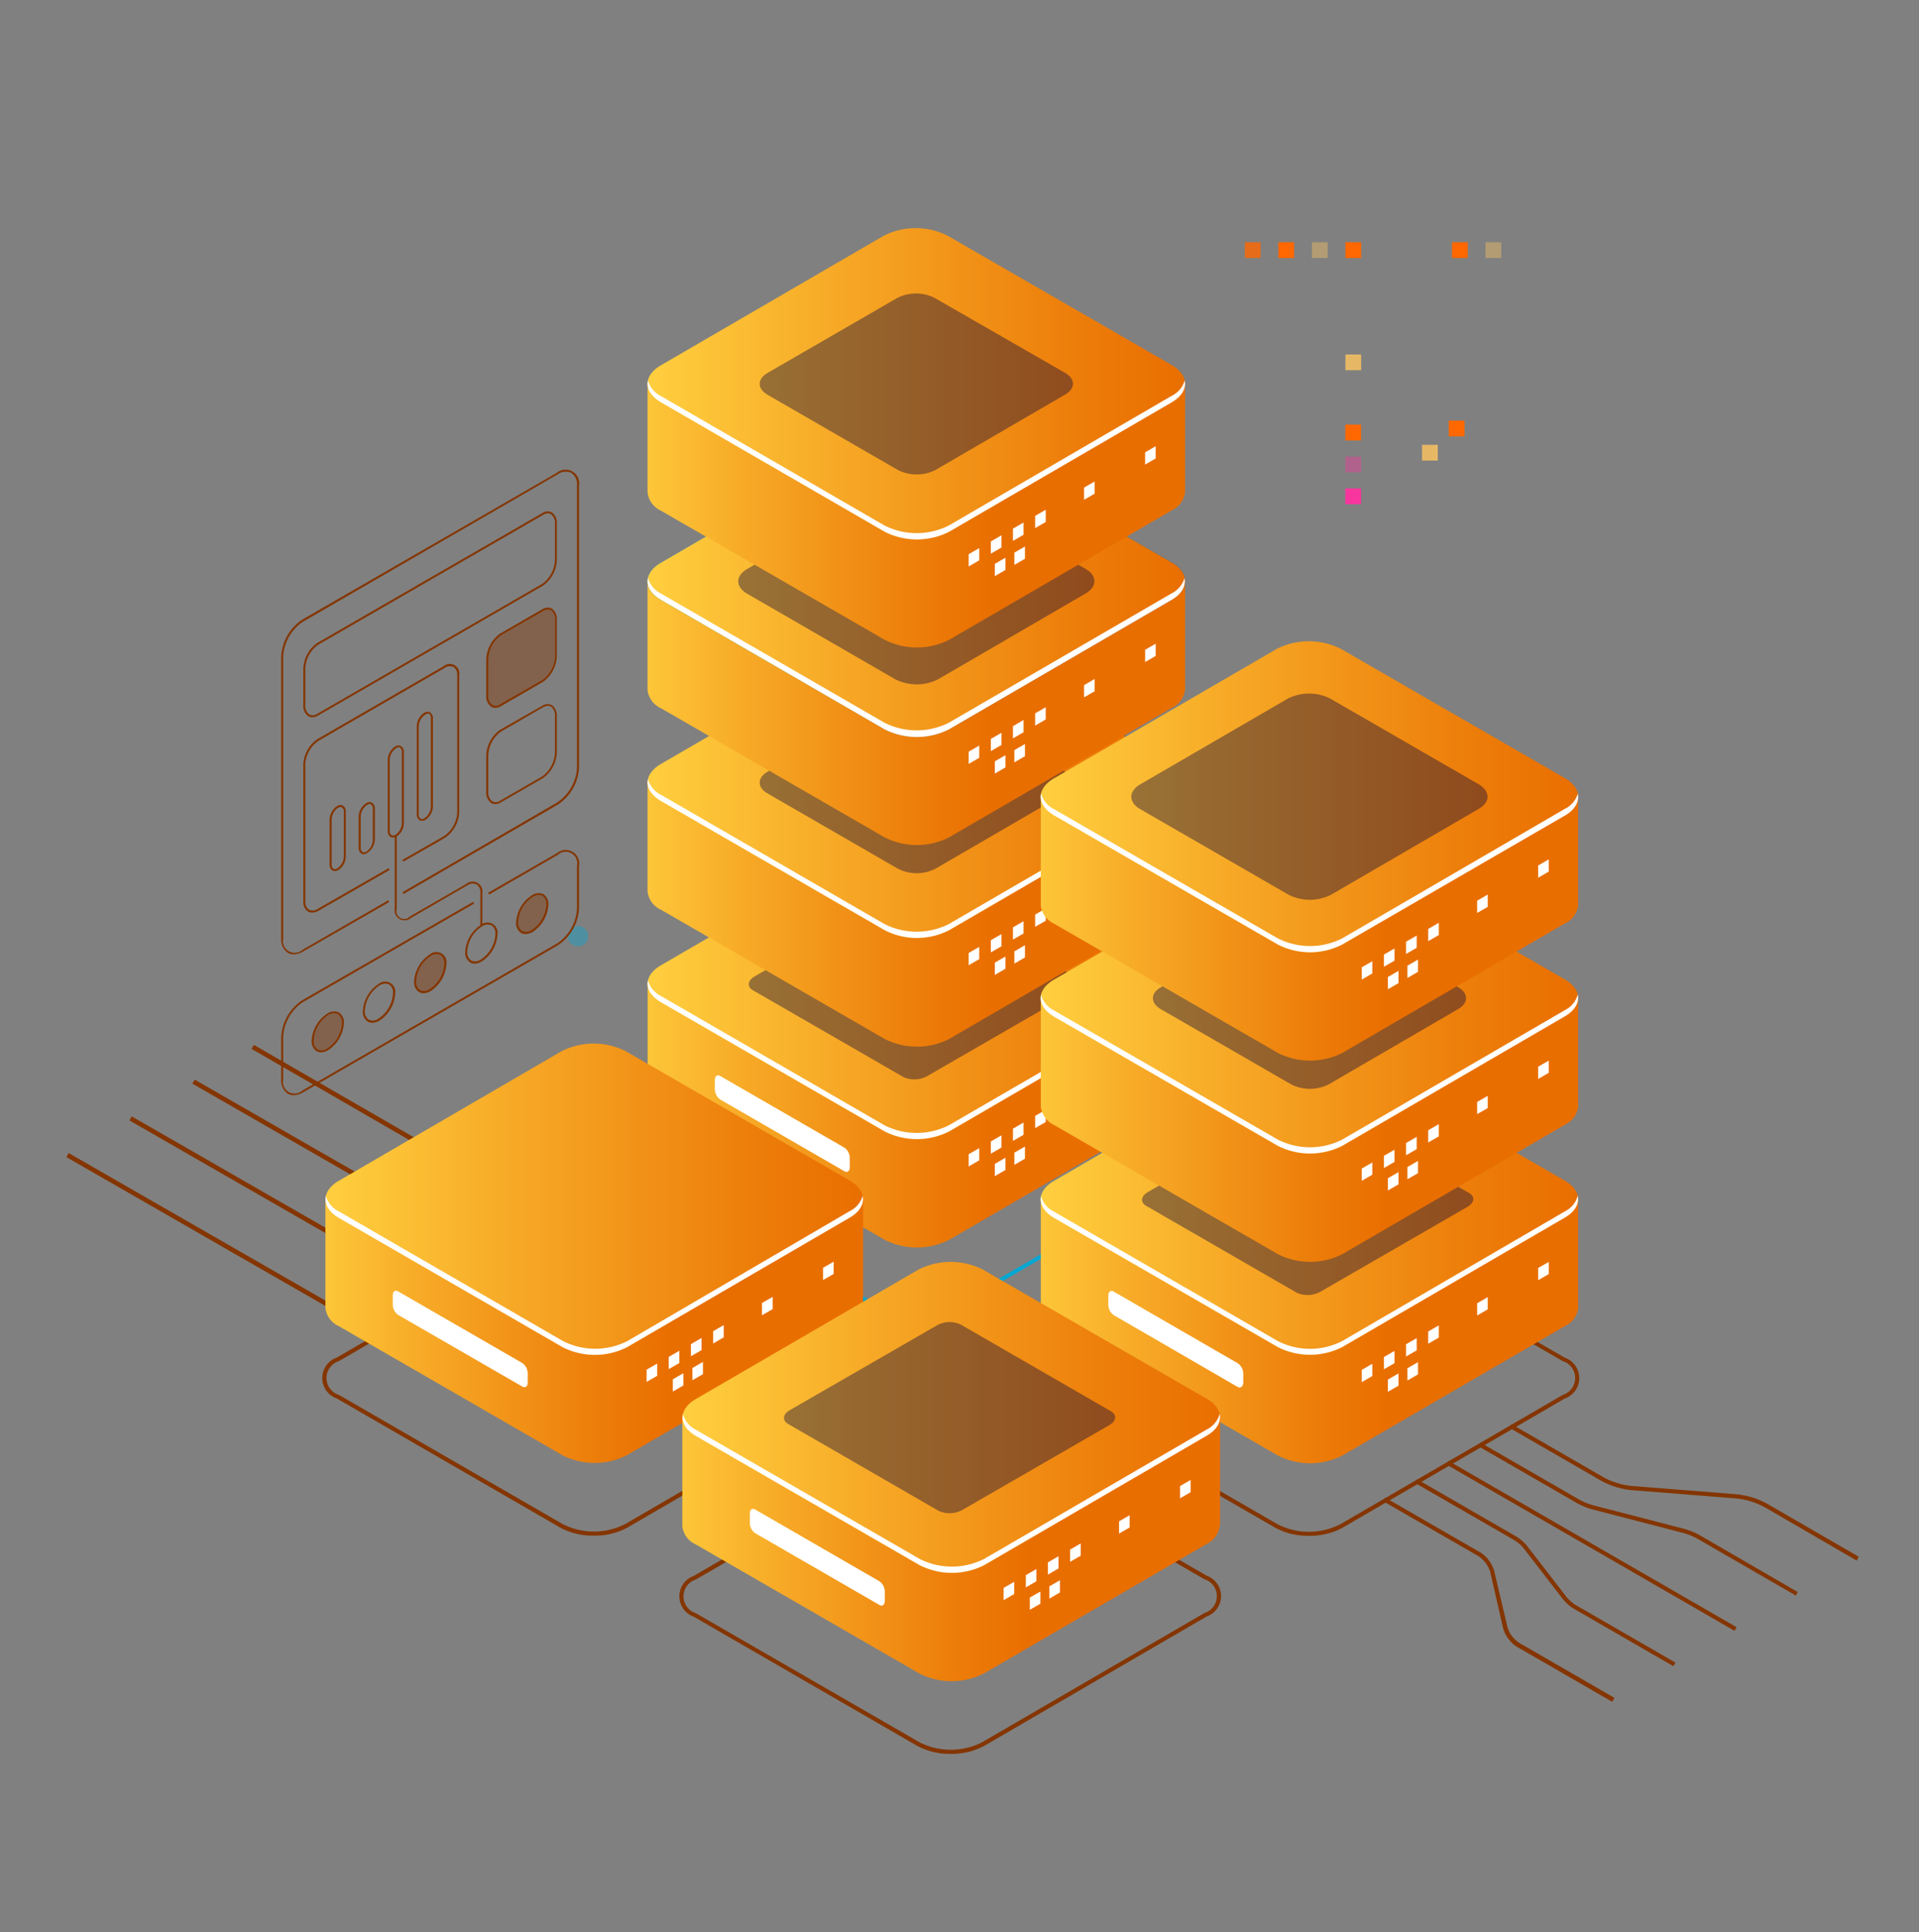 <svg id="_ÎÓÈ_1" data-name="—ÎÓÈ_1" xmlns="http://www.w3.org/2000/svg" xmlns:xlink="http://www.w3.org/1999/xlink" viewBox="0 0 244.69 246.37"><rect x="0" y="0" width="244.69" height="246.37" fill="#808080" stroke="none"/><defs><style>.cls-1,.cls-2{fill:#ff6700;}.cls-1,.cls-4{opacity:0.8;}.cls-3,.cls-4{fill:#ffc55f;}.cls-12,.cls-3,.cls-30,.cls-31,.cls-5{opacity:0.4;}.cls-5,.cls-6{fill:#f8359e;}.cls-31,.cls-7{fill:#843500;}.cls-30,.cls-8{fill:#03a7d3;}.cls-9{fill:url(#linear-gradient);}.cls-10{fill:url(#linear-gradient-2);}.cls-11{fill:#fff;}.cls-12{fill:#06033e;}.cls-13{fill:url(#linear-gradient-3);}.cls-14{fill:url(#linear-gradient-4);}.cls-15{fill:url(#linear-gradient-5);}.cls-16{fill:url(#_ÂÁ_Ï_ÌÌ_È_ËÂÌÚ_346);}.cls-17{fill:url(#linear-gradient-6);}.cls-18{fill:url(#linear-gradient-7);}.cls-19{fill:url(#linear-gradient-8);}.cls-20{fill:url(#linear-gradient-9);}.cls-21{fill:url(#linear-gradient-10);}.cls-22{fill:url(#linear-gradient-11);}.cls-23{fill:url(#linear-gradient-12);}.cls-24{fill:url(#linear-gradient-13);}.cls-25{fill:url(#linear-gradient-14);}.cls-26{fill:url(#linear-gradient-15);}.cls-27{fill:url(#linear-gradient-16);}.cls-28{fill:url(#linear-gradient-17);}.cls-29{fill:url(#linear-gradient-18);}</style><linearGradient id="linear-gradient" x1="78.45" y1="139.23" x2="126.78" y2="139.23" gradientUnits="userSpaceOnUse"><stop offset="0" stop-color="#ffcf3f"/><stop offset="0.34" stop-color="#f7aa27"/><stop offset="0.78" stop-color="#ed7f0b"/><stop offset="1" stop-color="#e96e00"/></linearGradient><linearGradient id="linear-gradient-2" x1="82.57" y1="125.45" x2="151.11" y2="125.45" xlink:href="#linear-gradient"/><linearGradient id="linear-gradient-3" x1="78.45" y1="113.57" x2="126.78" y2="113.57" xlink:href="#linear-gradient"/><linearGradient id="linear-gradient-4" x1="82.57" y1="99.78" x2="151.11" y2="99.78" xlink:href="#linear-gradient"/><linearGradient id="linear-gradient-5" x1="78.45" y1="87.9" x2="126.78" y2="87.9" xlink:href="#linear-gradient"/><radialGradient id="_ÂÁ_Ï_ÌÌ_È_ËÂÌÚ_346" cx="69.88" cy="51.66" r="107.94" gradientUnits="userSpaceOnUse"><stop offset="0" stop-color="#01c8ef"/><stop offset="0.14" stop-color="#03bae4"/><stop offset="0.4" stop-color="#0895c8"/><stop offset="0.76" stop-color="#115a9a"/><stop offset="1" stop-color="#172f78"/></radialGradient><linearGradient id="linear-gradient-6" x1="82.57" y1="74.12" x2="151.11" y2="74.12" xlink:href="#linear-gradient"/><linearGradient id="linear-gradient-7" x1="78.45" y1="62.72" x2="126.78" y2="62.72" xlink:href="#linear-gradient"/><linearGradient id="linear-gradient-8" x1="82.57" y1="48.94" x2="151.11" y2="48.94" xlink:href="#linear-gradient"/><linearGradient id="linear-gradient-9" x1="128.57" y1="166.72" x2="176.9" y2="166.72" xlink:href="#linear-gradient"/><linearGradient id="linear-gradient-10" x1="132.69" y1="152.94" x2="201.23" y2="152.94" xlink:href="#linear-gradient"/><linearGradient id="linear-gradient-11" x1="128.57" y1="141.06" x2="176.9" y2="141.06" xlink:href="#linear-gradient"/><linearGradient id="linear-gradient-12" x1="132.69" y1="127.28" x2="201.23" y2="127.28" xlink:href="#linear-gradient"/><linearGradient id="linear-gradient-13" x1="128.57" y1="115.39" x2="176.9" y2="115.39" xlink:href="#linear-gradient"/><linearGradient id="linear-gradient-14" x1="132.69" y1="101.61" x2="201.23" y2="101.61" xlink:href="#linear-gradient"/><linearGradient id="linear-gradient-15" x1="37.38" y1="166.7" x2="85.72" y2="166.7" xlink:href="#linear-gradient"/><linearGradient id="linear-gradient-16" x1="41.51" y1="152.92" x2="110.05" y2="152.92" xlink:href="#linear-gradient"/><linearGradient id="linear-gradient-17" x1="82.91" y1="194.53" x2="131.24" y2="194.53" xlink:href="#linear-gradient"/><linearGradient id="linear-gradient-18" x1="87.03" y1="180.75" x2="155.57" y2="180.75" xlink:href="#linear-gradient"/></defs><title>nds-product</title><rect class="cls-1" x="158.73" y="30.89" width="2.01" height="2.01"/><rect class="cls-2" x="163" y="30.89" width="2.01" height="2.01"/><rect class="cls-3" x="167.28" y="30.89" width="2.01" height="2.01"/><rect class="cls-2" x="171.55" y="30.89" width="2.01" height="2.01"/><rect class="cls-2" x="185.14" y="30.89" width="2.01" height="2.01"/><rect class="cls-4" x="171.55" y="45.2" width="2.01" height="2.01"/><rect class="cls-2" x="171.55" y="54.15" width="2.01" height="2.01" transform="translate(345.1 110.31) rotate(180)"/><rect class="cls-5" x="171.55" y="58.22" width="2.01" height="2.01" transform="translate(345.1 118.45) rotate(180)"/><rect class="cls-6" x="171.55" y="62.29" width="2.01" height="2.01" transform="translate(345.1 126.58) rotate(180)"/><rect class="cls-4" x="181.33" y="56.73" width="2.01" height="2.01" transform="translate(364.66 115.46) rotate(180)"/><rect class="cls-2" x="184.72" y="53.64" width="2.01" height="2.01" transform="translate(371.46 109.28) rotate(180)"/><rect class="cls-3" x="189.41" y="30.89" width="2.01" height="2.01"/><rect class="cls-7" x="51.9" y="121.97" width="0.59" height="46.15" transform="translate(-99.5 117.66) rotate(-59.98)"/><rect class="cls-7" x="43.85" y="126.62" width="0.59" height="46.15" transform="matrix(0.5, -0.87, 0.87, 0.5, -107.55, 113.02)"/><rect class="cls-7" x="35.79" y="131.27" width="0.59" height="46.15" transform="matrix(0.5, -0.87, 0.87, 0.5, -115.6, 108.37)"/><rect class="cls-7" x="27.74" y="135.91" width="0.59" height="46.15" transform="matrix(0.5, -0.87, 0.87, 0.5, -123.65, 103.72)"/><path class="cls-8" d="M116.77,168.34a8.74,8.74,0,0,1-4.24-1L84,150.85a2.76,2.76,0,0,1,0-5.2l28.38-16.51a9.41,9.41,0,0,1,8.49,0l28.53,16.48a2.76,2.76,0,0,1,0,5.2L121,167.33A8.75,8.75,0,0,1,116.77,168.34Zm-.15-39.69a8.12,8.12,0,0,0-4,.95L84.26,146.1a2.25,2.25,0,0,0,0,4.29l28.54,16.48a8.83,8.83,0,0,0,8,0l28.38-16.51a2.25,2.25,0,0,0,0-4.29L120.6,129.6A8.19,8.19,0,0,0,116.62,128.65Z"/><path class="cls-9" d="M151.11,139.21h0V125.53l-17.29,2.31-12.95-7.47a9.09,9.09,0,0,0-8.22,0l-2,1.28-28.07,3.74v13.93h0a2.93,2.93,0,0,0,1.69,2.3l28.53,16.47a9.11,9.11,0,0,0,8.23,0l28.38-16.5a2.94,2.94,0,0,0,1.69-2.29h0Z"/><path class="cls-10" d="M149.41,123.06l-28.54-16.47a9,9,0,0,0-8.22,0l-28.38,16.5c-2.27,1.31-2.27,3.44,0,4.75l28.53,16.47a9.11,9.11,0,0,0,8.23,0l28.38-16.5C151.68,126.49,151.68,124.37,149.41,123.06Z"/><path class="cls-11" d="M149.41,127,121,143.48a9.11,9.11,0,0,1-8.23,0L84.27,127a3.16,3.16,0,0,1-1.65-2c-.22,1,.33,2,1.65,2.79l28.53,16.47a9.11,9.11,0,0,0,8.23,0l28.38-16.5c1.32-.77,1.86-1.8,1.65-2.79A3.16,3.16,0,0,1,149.41,127Z"/><polygon class="cls-11" points="124.86 147.96 123.51 148.74 123.51 147.18 124.86 146.4 124.86 147.96"/><polygon class="cls-11" points="127.69 146.33 126.34 147.11 126.34 145.55 127.69 144.77 127.69 146.33"/><polygon class="cls-11" points="130.51 144.7 129.16 145.48 129.16 143.92 130.51 143.14 130.51 144.7"/><polygon class="cls-11" points="128.2 149.19 126.85 149.97 126.85 148.41 128.2 147.63 128.2 149.19"/><polygon class="cls-11" points="130.69 147.75 129.34 148.53 129.34 146.98 130.69 146.2 130.69 147.75"/><polygon class="cls-11" points="139.58 139.46 138.23 140.24 138.23 138.69 139.58 137.91 139.58 139.46"/><polygon class="cls-11" points="147.36 134.97 146.01 135.75 146.01 134.19 147.36 133.41 147.36 134.97"/><polygon class="cls-11" points="133.34 143.07 131.99 143.85 131.99 142.29 133.34 141.51 133.34 143.07"/><path class="cls-12" d="M115.22,137.35,96,126.27c-.78-.45-.68-1.24.22-1.76L115,113.68a3.38,3.38,0,0,1,3-.13l19.2,11.09c.78.45.68,1.23-.22,1.75l-18.76,10.83A3.4,3.4,0,0,1,115.22,137.35Z"/><path class="cls-11" d="M107.67,149.35,91.83,140.2a1.63,1.63,0,0,1-.68-1.31v-1.17c0-.51.3-.74.68-.52l15.84,9.14a1.65,1.65,0,0,1,.69,1.31v1.18C108.36,149.33,108.05,149.56,107.67,149.35Z"/><path class="cls-13" d="M151.11,113.55h0V99.87l-17.29,2.31L120.87,94.7a9.09,9.09,0,0,0-8.22,0l-2,1.28L82.57,99.73v13.93h0A2.9,2.9,0,0,0,84.27,116l28.53,16.48a9.11,9.11,0,0,0,8.23,0l28.38-16.51a2.92,2.92,0,0,0,1.69-2.29h0Z"/><path class="cls-14" d="M149.41,97.39,120.87,80.92a9.09,9.09,0,0,0-8.22,0L84.27,97.42c-2.27,1.32-2.27,3.44,0,4.75l28.53,16.47a9,9,0,0,0,8.23,0l28.38-16.5C151.68,100.83,151.68,98.71,149.41,97.39Z"/><path class="cls-12" d="M135.82,98.39l-16.63-9.6a5.32,5.32,0,0,0-4.79,0L97.86,98.41c-1.32.76-1.32,2,0,2.76l16.63,9.6a5.26,5.26,0,0,0,4.79,0l16.54-9.61C137.14,100.39,137.14,99.15,135.82,98.39Z"/><path class="cls-11" d="M149.41,101.31,121,117.82a9.11,9.11,0,0,1-8.23,0L84.27,101.34a3.13,3.13,0,0,1-1.65-2c-.22,1,.33,2,1.65,2.79l28.53,16.47a9,9,0,0,0,8.23,0l28.38-16.5c1.32-.76,1.86-1.8,1.65-2.79A3.13,3.13,0,0,1,149.41,101.31Z"/><polygon class="cls-11" points="124.86 122.3 123.51 123.08 123.51 121.52 124.86 120.74 124.86 122.3"/><polygon class="cls-11" points="127.69 120.67 126.34 121.44 126.34 119.89 127.69 119.11 127.69 120.67"/><polygon class="cls-11" points="130.51 119.03 129.16 119.81 129.16 118.25 130.51 117.47 130.51 119.03"/><polygon class="cls-11" points="128.2 123.53 126.85 124.31 126.85 122.75 128.2 121.97 128.2 123.53"/><polygon class="cls-11" points="130.69 122.09 129.34 122.87 129.34 121.31 130.69 120.53 130.69 122.09"/><polygon class="cls-11" points="139.58 113.8 138.23 114.58 138.23 113.02 139.58 112.24 139.58 113.8"/><polygon class="cls-11" points="147.36 109.31 146.01 110.08 146.01 108.53 147.36 107.75 147.36 109.31"/><polygon class="cls-11" points="133.34 117.4 131.99 118.18 131.99 116.62 133.34 115.84 133.34 117.4"/><path class="cls-15" d="M151.11,87.89h0V74.21l-17.29,2.3L120.87,69a9.09,9.09,0,0,0-8.22,0l-2,1.28L82.57,74.06V88h0a2.93,2.93,0,0,0,1.69,2.3l28.53,16.47a9.11,9.11,0,0,0,8.23,0l28.38-16.5A2.94,2.94,0,0,0,151.1,88h0Z"/><path class="cls-16" d="M149.41,71.73,120.87,55.26a9.09,9.09,0,0,0-8.22,0L84.27,71.76c-2.27,1.31-2.27,3.44,0,4.75L112.8,93A9.11,9.11,0,0,0,121,93l28.38-16.5C151.68,75.17,151.68,73,149.41,71.73Z"/><path class="cls-17" d="M149.41,71.73,120.87,55.26a9.09,9.09,0,0,0-8.22,0L84.27,71.76c-2.27,1.31-2.27,3.44,0,4.75L112.8,93A9.11,9.11,0,0,0,121,93l28.38-16.5C151.68,75.17,151.68,73,149.41,71.73Z"/><path class="cls-12" d="M138.42,72.54,119.51,61.62a6,6,0,0,0-5.44,0L95.26,72.56c-1.5.86-1.5,2.27,0,3.14l18.9,10.92a6.08,6.08,0,0,0,5.45,0l18.81-10.94C139.92,74.81,139.92,73.4,138.42,72.54Z"/><path class="cls-11" d="M149.41,75.65,121,92.15a9.11,9.11,0,0,1-8.23,0L84.27,75.68a3.16,3.16,0,0,1-1.65-2c-.22,1,.33,2,1.65,2.79L112.8,93A9.11,9.11,0,0,0,121,93l28.38-16.5c1.32-.76,1.86-1.8,1.65-2.79A3.16,3.16,0,0,1,149.41,75.65Z"/><polygon class="cls-11" points="124.86 96.63 123.51 97.41 123.51 95.85 124.86 95.07 124.86 96.63"/><polygon class="cls-11" points="127.69 95 126.34 95.78 126.34 94.22 127.69 93.44 127.69 95"/><polygon class="cls-11" points="130.51 93.37 129.16 94.15 129.16 92.59 130.51 91.81 130.51 93.37"/><polygon class="cls-11" points="128.2 97.86 126.85 98.64 126.85 97.08 128.2 96.3 128.2 97.86"/><polygon class="cls-11" points="130.69 96.43 129.34 97.21 129.34 95.65 130.69 94.87 130.69 96.43"/><polygon class="cls-11" points="139.58 88.14 138.23 88.92 138.23 87.36 139.58 86.58 139.58 88.14"/><polygon class="cls-11" points="147.36 83.64 146.01 84.42 146.01 82.86 147.36 82.08 147.36 83.64"/><polygon class="cls-11" points="133.34 91.74 131.99 92.52 131.99 90.96 133.34 90.18 133.34 91.74"/><path class="cls-18" d="M151.11,62.7h0V49l-17.29,2.31-12.95-7.47a9.09,9.09,0,0,0-8.22,0l-2,1.28L82.57,48.88V62.81h0a2.93,2.93,0,0,0,1.69,2.3L112.8,81.58a9.11,9.11,0,0,0,8.23,0l28.38-16.5a2.94,2.94,0,0,0,1.69-2.29h0Z"/><path class="cls-19" d="M149.41,46.55,120.87,30.08a9,9,0,0,0-8.22,0L84.27,46.58C82,47.89,82,50,84.27,51.33L112.8,67.8a9.11,9.11,0,0,0,8.23,0l28.38-16.5C151.68,50,151.68,47.86,149.41,46.55Z"/><path class="cls-12" d="M135.82,47.55,119.19,38a5.26,5.26,0,0,0-4.79,0L97.86,47.56c-1.32.77-1.32,2,0,2.77l16.63,9.6a5.32,5.32,0,0,0,4.79,0l16.54-9.62C137.14,49.55,137.14,48.31,135.82,47.55Z"/><path class="cls-11" d="M149.41,50.47,121,67a9.11,9.11,0,0,1-8.23,0L84.27,50.5a3.16,3.16,0,0,1-1.65-2c-.22,1,.33,2,1.65,2.79L112.8,67.8a9.11,9.11,0,0,0,8.23,0l28.38-16.5c1.32-.77,1.86-1.8,1.65-2.79A3.16,3.16,0,0,1,149.41,50.47Z"/><polygon class="cls-11" points="124.86 71.45 123.51 72.23 123.51 70.67 124.86 69.89 124.86 71.45"/><polygon class="cls-11" points="127.69 69.82 126.34 70.6 126.34 69.04 127.69 68.26 127.69 69.82"/><polygon class="cls-11" points="130.51 68.19 129.16 68.97 129.16 67.41 130.51 66.63 130.51 68.19"/><polygon class="cls-11" points="128.2 72.68 126.85 73.46 126.85 71.9 128.2 71.12 128.2 72.68"/><polygon class="cls-11" points="130.69 71.25 129.34 72.03 129.34 70.47 130.69 69.69 130.69 71.25"/><polygon class="cls-11" points="139.58 62.95 138.23 63.73 138.23 62.17 139.58 61.4 139.58 62.95"/><polygon class="cls-11" points="147.36 58.46 146.01 59.24 146.01 57.68 147.36 56.9 147.36 58.46"/><polygon class="cls-11" points="133.34 66.56 131.99 67.34 131.99 65.78 133.34 65 133.34 66.56"/><path class="cls-7" d="M166.9,195.83a8.64,8.64,0,0,1-4.25-1l-28.53-16.47a2.77,2.77,0,0,1,0-5.21l28.38-16.5a9.41,9.41,0,0,1,8.49,0l28.53,16.47a2.76,2.76,0,0,1,0,5.21l-28.38,16.5A8.63,8.63,0,0,1,166.9,195.83Zm-.15-39.68a8.08,8.08,0,0,0-4,.95l-28.38,16.5a2.25,2.25,0,0,0,0,4.29l28.53,16.47a8.79,8.79,0,0,0,8,0l28.38-16.5a2.25,2.25,0,0,0,0-4.29L170.72,157.1A8,8,0,0,0,166.75,156.15Z"/><path class="cls-20" d="M201.23,166.71h0V153l-17.29,2.31L171,147.86a9.09,9.09,0,0,0-8.22,0l-2,1.28-28.07,3.75v13.93h0a2.92,2.92,0,0,0,1.69,2.3l28.54,16.48a9.09,9.09,0,0,0,8.22,0l28.38-16.51a2.92,2.92,0,0,0,1.69-2.29h0Z"/><path class="cls-21" d="M199.53,150.55,171,134.08a9.09,9.09,0,0,0-8.22,0l-28.39,16.5c-2.27,1.31-2.27,3.44,0,4.75l28.54,16.47a9.09,9.09,0,0,0,8.22,0l28.38-16.5C201.8,154,201.8,151.86,199.53,150.55Z"/><path class="cls-11" d="M199.53,154.47,171.15,171a9,9,0,0,1-8.22,0L134.39,154.5a3.13,3.13,0,0,1-1.65-2c-.21,1,.34,2,1.65,2.79l28.54,16.47a9.09,9.09,0,0,0,8.22,0l28.38-16.5c1.32-.76,1.87-1.8,1.65-2.79A3.13,3.13,0,0,1,199.53,154.47Z"/><polygon class="cls-11" points="174.98 175.46 173.63 176.24 173.63 174.68 174.98 173.9 174.98 175.46"/><polygon class="cls-11" points="177.81 173.82 176.46 174.6 176.46 173.04 177.81 172.26 177.81 173.82"/><polygon class="cls-11" points="180.64 172.19 179.28 172.97 179.28 171.41 180.64 170.63 180.64 172.19"/><polygon class="cls-11" points="178.32 176.69 176.97 177.47 176.97 175.91 178.32 175.13 178.32 176.69"/><polygon class="cls-11" points="180.81 175.25 179.46 176.03 179.46 174.47 180.81 173.69 180.81 175.25"/><polygon class="cls-11" points="189.7 166.96 188.35 167.74 188.35 166.18 189.7 165.4 189.7 166.96"/><polygon class="cls-11" points="197.48 162.46 196.13 163.24 196.13 161.68 197.48 160.91 197.48 162.46"/><polygon class="cls-11" points="183.46 170.56 182.11 171.34 182.11 169.78 183.46 169 183.46 170.56"/><path class="cls-12" d="M165.35,164.84l-19.2-11.08c-.78-.45-.68-1.24.22-1.76l18.76-10.83a3.38,3.38,0,0,1,3-.12l19.2,11.08c.78.45.68,1.24-.22,1.76l-18.76,10.83A3.38,3.38,0,0,1,165.35,164.84Z"/><path class="cls-11" d="M157.79,176.84,142,167.69a1.64,1.64,0,0,1-.68-1.3v-1.18c0-.5.31-.74.68-.52l15.84,9.15a1.64,1.64,0,0,1,.69,1.31v1.17C158.48,176.83,158.17,177.06,157.79,176.84Z"/><path class="cls-22" d="M201.23,141h0V127.36l-17.29,2.31L171,122.2a9.09,9.09,0,0,0-8.22,0l-2,1.28-28.07,3.74v13.93h0a3,3,0,0,0,1.69,2.3l28.54,16.47a9.09,9.09,0,0,0,8.22,0l28.38-16.5a2.94,2.94,0,0,0,1.69-2.29h0Z"/><path class="cls-23" d="M199.53,124.89,171,108.42a9,9,0,0,0-8.22,0l-28.39,16.5c-2.27,1.31-2.27,3.43,0,4.75l28.54,16.47a9.09,9.09,0,0,0,8.22,0l28.38-16.5C201.8,128.32,201.8,126.2,199.53,124.89Z"/><path class="cls-12" d="M185.94,125.89l-16.63-9.6a5.25,5.25,0,0,0-4.79,0L148,125.9c-1.32.77-1.32,2,0,2.77l16.63,9.6a5.32,5.32,0,0,0,4.79,0l16.54-9.62C187.26,127.89,187.26,126.65,185.94,125.89Z"/><path class="cls-11" d="M199.53,128.81l-28.38,16.5a9.09,9.09,0,0,1-8.22,0l-28.54-16.47a3.16,3.16,0,0,1-1.65-2c-.21,1,.34,2,1.65,2.79l28.54,16.47a9.09,9.09,0,0,0,8.22,0l28.38-16.5c1.32-.77,1.87-1.8,1.65-2.79A3.16,3.16,0,0,1,199.53,128.81Z"/><polygon class="cls-11" points="174.98 149.79 173.63 150.57 173.63 149.01 174.98 148.23 174.98 149.79"/><polygon class="cls-11" points="177.81 148.16 176.46 148.94 176.46 147.38 177.81 146.6 177.81 148.16"/><polygon class="cls-11" points="180.64 146.53 179.28 147.31 179.28 145.75 180.64 144.97 180.64 146.53"/><polygon class="cls-11" points="178.32 151.02 176.97 151.8 176.97 150.24 178.32 149.46 178.32 151.02"/><polygon class="cls-11" points="180.81 149.59 179.46 150.37 179.46 148.81 180.81 148.03 180.81 149.59"/><polygon class="cls-11" points="189.7 141.29 188.35 142.07 188.35 140.51 189.7 139.74 189.7 141.29"/><polygon class="cls-11" points="197.48 136.8 196.13 137.58 196.13 136.02 197.48 135.24 197.48 136.8"/><polygon class="cls-11" points="183.46 144.9 182.11 145.68 182.11 144.12 183.46 143.34 183.46 144.9"/><path class="cls-24" d="M201.23,115.38h0V101.7L183.94,104,171,96.53a9.09,9.09,0,0,0-8.22,0l-2,1.28-28.07,3.75v13.93h0a2.92,2.92,0,0,0,1.69,2.29l28.54,16.48a9.09,9.09,0,0,0,8.22,0l28.38-16.51a2.92,2.92,0,0,0,1.69-2.29h0Z"/><path class="cls-25" d="M199.53,99.22,171,82.75a9.09,9.09,0,0,0-8.22,0l-28.39,16.5c-2.27,1.32-2.27,3.44,0,4.75l28.54,16.47a9,9,0,0,0,8.22,0L199.53,104C201.8,102.66,201.8,100.53,199.53,99.22Z"/><path class="cls-12" d="M188.54,100l-18.9-10.91a6,6,0,0,0-5.45,0l-18.81,10.93c-1.5.87-1.5,2.28,0,3.15l18.91,10.91a6,6,0,0,0,5.45,0l18.8-10.93C190.05,102.31,190.05,100.9,188.54,100Z"/><path class="cls-11" d="M199.53,103.14l-28.38,16.51a9.09,9.09,0,0,1-8.22,0l-28.54-16.48a3.13,3.13,0,0,1-1.65-2c-.21,1,.34,2,1.65,2.79l28.54,16.47a9,9,0,0,0,8.22,0L199.53,104c1.32-.76,1.87-1.8,1.65-2.79A3.13,3.13,0,0,1,199.53,103.14Z"/><polygon class="cls-11" points="174.98 124.13 173.63 124.91 173.63 123.35 174.98 122.57 174.98 124.13"/><polygon class="cls-11" points="177.81 122.5 176.46 123.27 176.46 121.72 177.81 120.94 177.81 122.5"/><polygon class="cls-11" points="180.64 120.86 179.28 121.64 179.28 120.08 180.64 119.3 180.64 120.86"/><polygon class="cls-11" points="178.32 125.36 176.97 126.14 176.97 124.58 178.32 123.8 178.32 125.36"/><polygon class="cls-11" points="180.81 123.92 179.46 124.7 179.46 123.14 180.81 122.36 180.81 123.92"/><polygon class="cls-11" points="189.7 115.63 188.35 116.41 188.35 114.85 189.7 114.07 189.7 115.63"/><polygon class="cls-11" points="197.48 111.14 196.13 111.92 196.13 110.36 197.48 109.58 197.48 111.14"/><polygon class="cls-11" points="183.46 119.23 182.11 120.01 182.11 118.45 183.46 117.67 183.46 119.23"/><path class="cls-7" d="M121.23,223.64a8.74,8.74,0,0,1-4.24-1L88.46,206.15a2.76,2.76,0,0,1,0-5.2l28.38-16.51a9.41,9.41,0,0,1,8.49,0l28.53,16.48a2.76,2.76,0,0,1,0,5.2l-28.38,16.51A8.75,8.75,0,0,1,121.23,223.64ZM121.09,184a8.13,8.13,0,0,0-4,1L88.72,201.41a2.25,2.25,0,0,0,0,4.29l28.54,16.47a8.83,8.83,0,0,0,7.95,0l28.38-16.5a2.25,2.25,0,0,0,0-4.29L125.06,184.9A8.12,8.12,0,0,0,121.09,184Z"/><path class="cls-7" d="M75.71,195.81a8.61,8.61,0,0,1-4.24-1L42.94,178.32a2.76,2.76,0,0,1,0-5.21l28.38-16.5a9.38,9.38,0,0,1,8.48,0l28.54,16.47a2.77,2.77,0,0,1,0,5.21L80,194.79A8.65,8.65,0,0,1,75.71,195.81Zm-.15-39.69a8.19,8.19,0,0,0-4,.95L43.2,173.57a2.25,2.25,0,0,0,0,4.29l28.53,16.47a8.79,8.79,0,0,0,8,0l28.38-16.5a2.25,2.25,0,0,0,0-4.29L79.54,157.07A8.19,8.19,0,0,0,75.56,156.12Z"/><path class="cls-26" d="M110.05,166.68h0V153l-17.28,2.31-13-7.47a9,9,0,0,0-8.22,0l-2,1.28-28.06,3.74v13.93h0a2.93,2.93,0,0,0,1.69,2.3l28.53,16.47a9.09,9.09,0,0,0,8.22,0l28.38-16.5a2.92,2.92,0,0,0,1.69-2.3h0Z"/><path class="cls-27" d="M108.34,150.53,79.81,134.05a9.09,9.09,0,0,0-8.22,0L43.21,150.56c-2.27,1.31-2.27,3.43,0,4.74l28.53,16.48a9.09,9.09,0,0,0,8.22,0l28.38-16.51C110.61,154,110.61,151.84,108.34,150.53Z"/><path class="cls-11" d="M108.34,154.44,80,171a9.09,9.09,0,0,1-8.22,0L43.21,154.47a3.14,3.14,0,0,1-1.65-1.95c-.22,1,.33,2,1.65,2.78l28.53,16.48a9.09,9.09,0,0,0,8.22,0l28.38-16.51c1.32-.76,1.87-1.79,1.66-2.78A3.16,3.16,0,0,1,108.34,154.44Z"/><polygon class="cls-11" points="83.8 175.43 82.45 176.21 82.45 174.65 83.8 173.87 83.8 175.43"/><polygon class="cls-11" points="86.62 173.8 85.27 174.58 85.27 173.02 86.62 172.24 86.62 173.8"/><polygon class="cls-11" points="89.45 172.16 88.1 172.94 88.1 171.39 89.45 170.61 89.45 172.16"/><polygon class="cls-11" points="87.14 176.66 85.79 177.44 85.79 175.88 87.14 175.1 87.14 176.66"/><polygon class="cls-11" points="89.63 175.22 88.28 176 88.28 174.44 89.63 173.66 89.63 175.22"/><polygon class="cls-11" points="98.52 166.93 97.16 167.71 97.16 166.15 98.52 165.37 98.52 166.93"/><polygon class="cls-11" points="106.3 162.44 104.95 163.22 104.95 161.66 106.3 160.88 106.3 162.44"/><polygon class="cls-11" points="92.28 170.53 90.93 171.31 90.93 169.75 92.28 168.97 92.28 170.53"/><path class="cls-11" d="M66.61,176.81l-15.84-9.14a1.65,1.65,0,0,1-.69-1.31v-1.18c0-.5.31-.73.69-.51l15.84,9.14a1.64,1.64,0,0,1,.68,1.31v1.18C67.29,176.8,67,177,66.61,176.81Z"/><path class="cls-28" d="M155.57,194.52h0V180.84l-17.29,2.3-13-7.47a9.09,9.09,0,0,0-8.22,0l-2,1.28L87,180.7v13.92h0a2.92,2.92,0,0,0,1.69,2.3l28.53,16.47a9.11,9.11,0,0,0,8.23,0l28.38-16.5a2.92,2.92,0,0,0,1.69-2.29h0Z"/><path class="cls-29" d="M153.87,178.36l-28.54-16.47a9.09,9.09,0,0,0-8.22,0l-28.38,16.5c-2.27,1.31-2.27,3.44,0,4.75l28.53,16.47a9.11,9.11,0,0,0,8.23,0l28.38-16.5C156.14,181.8,156.14,179.67,153.87,178.36Z"/><path class="cls-11" d="M153.87,182.28l-28.38,16.5a9.11,9.11,0,0,1-8.23,0L88.73,182.31a3.13,3.13,0,0,1-1.65-2c-.21,1,.33,2,1.65,2.79l28.53,16.47a9.11,9.11,0,0,0,8.23,0l28.38-16.5c1.32-.76,1.86-1.8,1.65-2.79A3.13,3.13,0,0,1,153.87,182.28Z"/><polygon class="cls-11" points="129.32 203.26 127.97 204.04 127.97 202.48 129.32 201.7 129.32 203.26"/><polygon class="cls-11" points="132.15 201.63 130.8 202.41 130.8 200.85 132.15 200.07 132.15 201.63"/><polygon class="cls-11" points="134.97 200 133.62 200.78 133.62 199.22 134.97 198.44 134.97 200"/><polygon class="cls-11" points="132.66 204.49 131.31 205.27 131.31 203.71 132.66 202.94 132.66 204.49"/><polygon class="cls-11" points="135.15 203.06 133.8 203.84 133.8 202.28 135.15 201.5 135.15 203.06"/><polygon class="cls-11" points="144.04 194.77 142.69 195.55 142.69 193.99 144.04 193.21 144.04 194.77"/><polygon class="cls-11" points="151.82 190.27 150.47 191.05 150.47 189.49 151.82 188.71 151.82 190.27"/><polygon class="cls-11" points="137.8 198.37 136.45 199.15 136.45 197.59 137.8 196.81 137.8 198.37"/><path class="cls-12" d="M119.68,192.65l-19.19-11.08c-.78-.45-.68-1.24.22-1.76L119.47,169a3.34,3.34,0,0,1,3-.12l19.2,11.08c.78.45.68,1.24-.22,1.76l-18.76,10.83A3.4,3.4,0,0,1,119.68,192.65Z"/><path class="cls-11" d="M112.13,204.65,96.29,195.5a1.63,1.63,0,0,1-.68-1.31V193c0-.51.3-.74.68-.52l15.84,9.15a1.64,1.64,0,0,1,.69,1.31v1.17C112.82,204.64,112.51,204.87,112.13,204.65Z"/><rect class="cls-7" x="202.66" y="175.91" width="0.53" height="42.43" transform="translate(-69.25 274.29) rotate(-60)"/><path class="cls-7" d="M236.75,199,225,192.18a9.69,9.69,0,0,0-4-1.14l-12.6-1a10.14,10.14,0,0,1-4.19-1.2l-11.74-6.78.26-.46,11.75,6.78a9.38,9.38,0,0,0,4,1.13l12.6,1a10.29,10.29,0,0,1,4.2,1.21L237,198.5Z"/><path class="cls-7" d="M205.57,217l-11.74-6.78a4.22,4.22,0,0,1-2.15-2.52L190,200.38a3.77,3.77,0,0,0-1.9-2.19l-11.74-6.77.26-.46,11.74,6.77a4.21,4.21,0,0,1,2.15,2.53l1.72,7.28a3.68,3.68,0,0,0,1.89,2.18l11.74,6.78Z"/><path class="cls-7" d="M213.37,212.46l-12.52-7.23a5.23,5.23,0,0,1-1.54-1.29l-5-6.48a4.74,4.74,0,0,0-1.38-1.16l-12.52-7.22.27-.46,12.51,7.22a5.41,5.41,0,0,1,1.54,1.3l5,6.48a4.79,4.79,0,0,0,1.39,1.16L213.63,212Z"/><path class="cls-7" d="M229,203.46l-12.52-7.23a8.27,8.27,0,0,0-2.05-.81l-11.22-2.91a8.87,8.87,0,0,1-2.19-.88l-12.52-7.22.27-.46,12.51,7.22a8.13,8.13,0,0,0,2.06.82l11.22,2.91a9,9,0,0,1,2.19.87L229.22,203Z"/><circle class="cls-30" cx="73.71" cy="119.38" r="1.3"/><path class="cls-7" d="M39.82,91.46a1,1,0,0,1-.5-.13,1.61,1.61,0,0,1-.64-1.47V85.34A4.18,4.18,0,0,1,40.43,82L69.14,65.43a1.2,1.2,0,0,1,1.23-.09A1.61,1.61,0,0,1,71,66.81v4.53a4.17,4.17,0,0,1-1.75,3.33L40.56,91.24A1.49,1.49,0,0,1,39.82,91.46Zm30.05-26a1.2,1.2,0,0,0-.61.19L40.56,82.22a3.9,3.9,0,0,0-1.63,3.12v4.52a1.37,1.37,0,0,0,.52,1.25,1,1,0,0,0,1-.09L69.14,74.45a3.92,3.92,0,0,0,1.62-3.11V66.81a1.39,1.39,0,0,0-.52-1.25A.69.69,0,0,0,69.87,65.46Z"/><path class="cls-31" d="M69.2,86.83l-5.38,3.11c-.93.53-1.69,0-1.69-1.28V84.14a4.05,4.05,0,0,1,1.69-3.23L69.2,77.8c.93-.53,1.69,0,1.69,1.28V83.6A4.05,4.05,0,0,1,69.2,86.83Z"/><path class="cls-7" d="M63.15,90.26a1,1,0,0,1-.5-.13A1.61,1.61,0,0,1,62,88.66V84.14a4.2,4.2,0,0,1,1.75-3.34l5.39-3.11a1.25,1.25,0,0,1,1.23-.09A1.64,1.64,0,0,1,71,79.08V83.6a4.19,4.19,0,0,1-1.75,3.34l-5.38,3.11A1.51,1.51,0,0,1,63.15,90.26Zm6.72-12.53a1.28,1.28,0,0,0-.61.18L63.88,81a3.94,3.94,0,0,0-1.62,3.12v4.52a1.37,1.37,0,0,0,.52,1.25.92.92,0,0,0,1-.09l5.39-3.1a3.94,3.94,0,0,0,1.62-3.12V79.08a1.37,1.37,0,0,0-.52-1.25A.69.69,0,0,0,69.87,77.73Z"/><path class="cls-7" d="M63.15,102.53a1,1,0,0,1-.5-.13,1.62,1.62,0,0,1-.65-1.47V96.4a4.2,4.2,0,0,1,1.75-3.33L69.14,90a1.2,1.2,0,0,1,1.23-.09A1.64,1.64,0,0,1,71,91.35v4.52a4.19,4.19,0,0,1-1.75,3.34l-5.38,3.1A1.43,1.43,0,0,1,63.15,102.53ZM69.87,90a1.28,1.28,0,0,0-.61.18l-5.38,3.11a3.92,3.92,0,0,0-1.62,3.11v4.53a1.39,1.39,0,0,0,.52,1.25.94.94,0,0,0,1-.09L69.14,99a3.94,3.94,0,0,0,1.62-3.12V91.35a1.39,1.39,0,0,0-.52-1.26A.78.78,0,0,0,69.87,90Z"/><path class="cls-7" d="M39.81,116.37a1.09,1.09,0,0,1-.54-.14,1.4,1.4,0,0,1-.59-1.28V97.45a4.14,4.14,0,0,1,1.87-3.25l16-9.24a1.22,1.22,0,0,1,2,1.16v17.5a4.17,4.17,0,0,1-1.87,3.25l-5.25,3-.12-.22,5.24-3a3.9,3.9,0,0,0,1.75-3V86.12a1.18,1.18,0,0,0-.47-1.07,1.15,1.15,0,0,0-1.15.13l-16,9.24a3.86,3.86,0,0,0-1.75,3V115A1.15,1.15,0,0,0,39.4,116a1.12,1.12,0,0,0,1.15-.13l9-5.16.13.22-9,5.16A1.72,1.72,0,0,1,39.81,116.37Z"/><path class="cls-7" d="M42.67,111.06a.53.53,0,0,1-.28-.07.86.86,0,0,1-.36-.79v-5.67a2.14,2.14,0,0,1,.91-1.72l.12-.07a.67.67,0,0,1,.68,0,.85.85,0,0,1,.35.79v5.67a2.1,2.1,0,0,1-.9,1.71l-.13.08A.86.86,0,0,1,42.67,111.06Zm.52-8.1-.13.07a1.92,1.92,0,0,0-.77,1.5v5.67a.62.62,0,0,0,.23.57.45.45,0,0,0,.42,0l.12-.08a1.89,1.89,0,0,0,.78-1.49v-5.67a.62.62,0,0,0-.23-.57.4.4,0,0,0-.42,0Z"/><path class="cls-7" d="M46.37,108.93a.54.54,0,0,1-.28-.08.85.85,0,0,1-.36-.79v-3.9a2.1,2.1,0,0,1,.91-1.71l.12-.08a.67.67,0,0,1,.68,0,.86.86,0,0,1,.36.79V107a2.14,2.14,0,0,1-.91,1.72l-.12.07A.8.8,0,0,1,46.37,108.93Zm.79-6.42a.61.61,0,0,0-.27.08l-.12.08a1.88,1.88,0,0,0-.78,1.49v3.9a.62.62,0,0,0,.23.57.4.4,0,0,0,.42,0l.12-.07a1.9,1.9,0,0,0,.78-1.5v-3.9a.62.62,0,0,0-.23-.57A.26.26,0,0,0,47.16,102.51Z"/><path class="cls-7" d="M50.07,106.79a.55.55,0,0,1-.28-.07.86.86,0,0,1-.35-.79v-9a2.1,2.1,0,0,1,.9-1.71l.13-.08a.68.68,0,0,1,.67,0,.86.86,0,0,1,.36.79v9a2.12,2.12,0,0,1-.91,1.72l-.12.07A.8.8,0,0,1,50.07,106.79Zm.79-11.52a.61.61,0,0,0-.27.08l-.12.08a1.89,1.89,0,0,0-.78,1.49v9a.63.63,0,0,0,.23.57.42.42,0,0,0,.42,0l.13-.07a1.9,1.9,0,0,0,.77-1.5v-9a.64.64,0,0,0-.22-.57A.29.29,0,0,0,50.86,95.27Z"/><path class="cls-7" d="M53.77,104.65a.55.55,0,0,1-.28-.07.88.88,0,0,1-.35-.79V92.64a2.12,2.12,0,0,1,.9-1.72l.13-.07a.66.66,0,0,1,.67,0,.86.86,0,0,1,.36.79v11.16a2.1,2.1,0,0,1-.91,1.71l-.12.08A.89.89,0,0,1,53.77,104.65ZM54.56,91a.66.66,0,0,0-.27.09l-.12.07a1.88,1.88,0,0,0-.78,1.5v11.15a.62.62,0,0,0,.23.57.44.44,0,0,0,.42,0l.13-.08a1.88,1.88,0,0,0,.77-1.49V91.59a.65.65,0,0,0-.22-.57A.42.42,0,0,0,54.56,91Z"/><path class="cls-7" d="M37.44,121.69a1.5,1.5,0,0,1-.75-.2,2,2,0,0,1-.83-1.81v-36A6,6,0,0,1,38.56,79L71,60.29a1.74,1.74,0,0,1,2.83,1.64v36a6,6,0,0,1-2.71,4.67L51.43,114l-.12-.22L71,102.35a5.69,5.69,0,0,0,2.57-4.45v-36a1.73,1.73,0,0,0-.71-1.6,1.75,1.75,0,0,0-1.74.18L38.68,79.25a5.69,5.69,0,0,0-2.57,4.46v36a1.49,1.49,0,0,0,2.45,1.41l10.94-6.32.13.22-11,6.32A2.5,2.5,0,0,1,37.44,121.69Z"/><path class="cls-7" d="M37.44,139.65a1.49,1.49,0,0,1-.75-.19,2,2,0,0,1-.83-1.82v-5.43a6,6,0,0,1,2.7-4.68L60.33,115l.12.22L38.68,127.75a5.69,5.69,0,0,0-2.57,4.46v5.43a1.48,1.48,0,0,0,2.45,1.41L71,120.32a5.69,5.69,0,0,0,2.57-4.46v-5.43A1.48,1.48,0,0,0,71.13,109l-8.77,5.06-.12-.22L71,108.8a1.73,1.73,0,0,1,2.83,1.63v5.43a6,6,0,0,1-2.71,4.68L38.68,139.27A2.5,2.5,0,0,1,37.44,139.65Z"/><path class="cls-31" d="M43.71,130.46a4.24,4.24,0,0,1-1.92,3.33c-1.06.62-1.92.12-1.92-1.11a4.27,4.27,0,0,1,1.92-3.33C42.85,128.74,43.71,129.24,43.71,130.46Z"/><path class="cls-31" d="M56.77,122.92a4.27,4.27,0,0,1-1.92,3.34c-1.07.61-1.93.11-1.93-1.11a4.26,4.26,0,0,1,1.93-3.34C55.91,121.2,56.77,121.7,56.77,122.92Z"/><path class="cls-31" d="M69.83,115.39a4.28,4.28,0,0,1-1.93,3.33c-1.06.61-1.92.11-1.92-1.11a4.24,4.24,0,0,1,1.92-3.33C69,113.66,69.83,114.16,69.83,115.39Z"/><path class="cls-7" d="M40.93,134.18a1,1,0,0,1-.56-.14,1.47,1.47,0,0,1-.63-1.36,4.39,4.39,0,0,1,2-3.44,1.46,1.46,0,0,1,1.48-.13,1.45,1.45,0,0,1,.63,1.35,4.38,4.38,0,0,1-2,3.44A1.81,1.81,0,0,1,40.93,134.18Zm1.72-5a1.69,1.69,0,0,0-.8.24A4.13,4.13,0,0,0,40,132.68a1.25,1.25,0,0,0,.5,1.14,1.22,1.22,0,0,0,1.24-.14,4.12,4.12,0,0,0,1.86-3.22,1.23,1.23,0,0,0-.5-1.13A.82.82,0,0,0,42.65,129.22Z"/><path class="cls-7" d="M47.46,130.42a1.1,1.1,0,0,1-.57-.15,1.48,1.48,0,0,1-.62-1.36,4.42,4.42,0,0,1,2-3.44,1.3,1.3,0,0,1,2.12,1.22,4.41,4.41,0,0,1-2,3.45A1.94,1.94,0,0,1,47.46,130.42Zm1.72-5a1.66,1.66,0,0,0-.8.24,4.15,4.15,0,0,0-1.86,3.22,1.25,1.25,0,0,0,.5,1.14,1.22,1.22,0,0,0,1.23-.13,4.12,4.12,0,0,0,1.86-3.23,1.21,1.21,0,0,0-.5-1.13A.79.79,0,0,0,49.18,125.45Z"/><path class="cls-7" d="M54,126.65a1.1,1.1,0,0,1-.57-.15,1.47,1.47,0,0,1-.63-1.35,4.44,4.44,0,0,1,2-3.45,1.3,1.3,0,0,1,2.12,1.22,4.44,4.44,0,0,1-2,3.45A1.94,1.94,0,0,1,54,126.65Zm1.71-5a1.62,1.62,0,0,0-.79.24,4.12,4.12,0,0,0-1.86,3.23,1.24,1.24,0,0,0,.5,1.13,1.22,1.22,0,0,0,1.23-.13,4.12,4.12,0,0,0,1.86-3.23,1.23,1.23,0,0,0-.5-1.13A.8.8,0,0,0,55.7,121.68Z"/><path class="cls-7" d="M60.51,122.88a1.09,1.09,0,0,1-.56-.15,1.47,1.47,0,0,1-.63-1.35,4.41,4.41,0,0,1,2-3.45,1.3,1.3,0,0,1,2.11,1.23,4.42,4.42,0,0,1-2,3.44A2,2,0,0,1,60.51,122.88Zm1.72-5a1.54,1.54,0,0,0-.79.25,4.09,4.09,0,0,0-1.86,3.22,1.21,1.21,0,0,0,.5,1.13,1.22,1.22,0,0,0,1.23-.13,4.12,4.12,0,0,0,1.86-3.22,1.25,1.25,0,0,0-.5-1.14A.93.93,0,0,0,62.23,117.91Z"/><path class="cls-7" d="M67,119.11a1.09,1.09,0,0,1-.56-.15,1.45,1.45,0,0,1-.63-1.35,4.38,4.38,0,0,1,2-3.44,1.46,1.46,0,0,1,1.49-.14,1.48,1.48,0,0,1,.62,1.36,4.41,4.41,0,0,1-2,3.44A2,2,0,0,1,67,119.11Zm1.72-5a1.54,1.54,0,0,0-.79.25,4.09,4.09,0,0,0-1.86,3.22,1.21,1.21,0,0,0,.5,1.13,1.22,1.22,0,0,0,1.23-.13,4.13,4.13,0,0,0,1.86-3.22,1.25,1.25,0,0,0-.5-1.14A.93.93,0,0,0,68.76,114.14Z"/><path class="cls-7" d="M61.5,118.05h-.25v-4.18a1.18,1.18,0,0,0-.49-1.1,1.2,1.2,0,0,0-1.19.13l-7.17,4.15a1.26,1.26,0,0,1-2.06-1.19v-9.33h.25v9.33a1,1,0,0,0,1.68,1l7.17-4.14a1.26,1.26,0,0,1,2.06,1.19Z"/></svg>